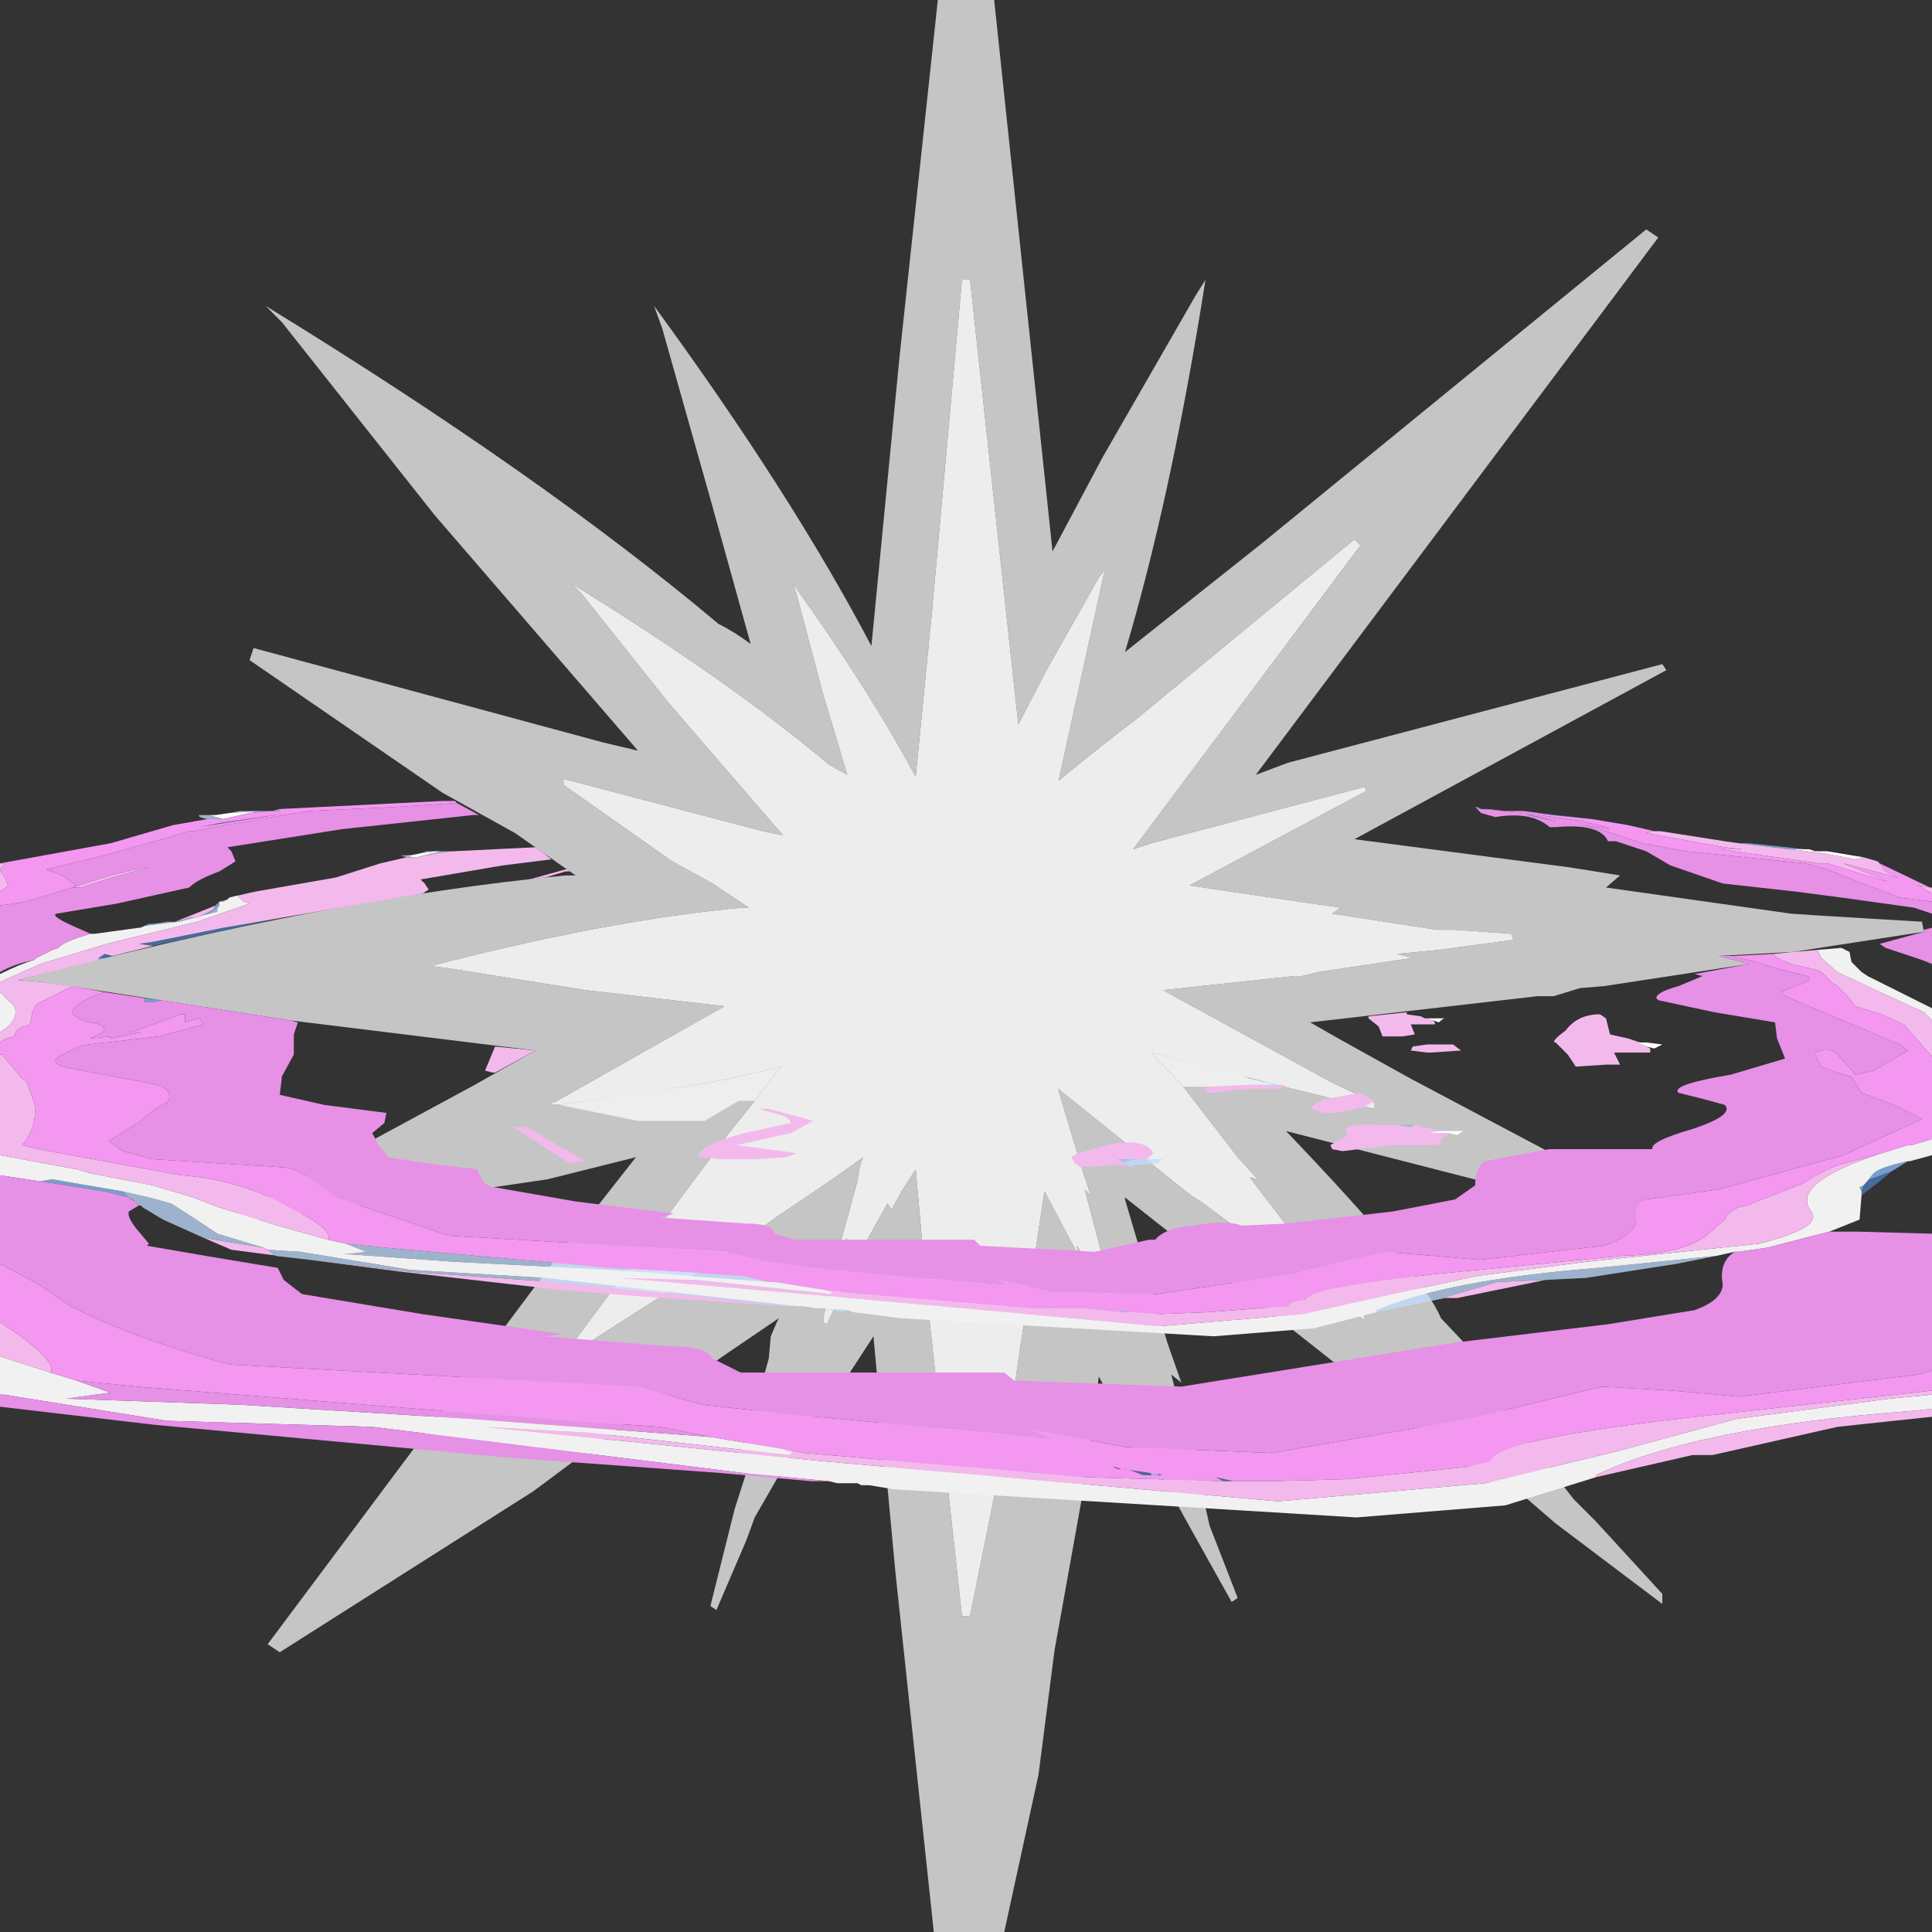 <?xml version="1.0" encoding="UTF-8" standalone="no"?>
<svg xmlns:ffdec="https://www.free-decompiler.com/flash" xmlns:xlink="http://www.w3.org/1999/xlink" ffdec:objectType="frame" height="48.0px" width="48.0px" xmlns="http://www.w3.org/2000/svg">
  <rect width="100%" height="100%" fill="#333333" stroke="none"/>
  <g transform="matrix(1.0, 0.0, 0.0, 1.0, 0.0, 0.0)">
    <use ffdec:characterId="2350" height="48.0" transform="matrix(1.0, 0.0, 0.0, 1.0, 0.0, 0.0)" width="48.0" xlink:href="#shape0"/>
  </g>
  <defs>
    <g id="shape0" transform="matrix(1.0, 0.0, 0.0, 1.0, 0.0, 0.0)">
      <path d="M41.2 5.9 L31.2 19.25 32.0 18.95 41.3 16.5 41.4 16.65 33.65 20.85 39.0 21.55 40.25 21.75 39.9 22.05 44.5 22.7 45.25 22.75 47.75 22.9 47.8 23.15 44.55 23.65 42.7 23.75 43.45 23.95 39.85 24.5 39.25 24.55 38.6 24.75 38.55 24.75 38.2 24.75 32.55 25.4 33.25 25.8 35.05 26.8 41.75 30.35 41.7 30.6 31.95 28.1 Q35.35 31.65 35.8 32.75 L36.65 33.65 36.25 33.6 39.1 37.25 39.65 37.8 41.3 39.6 41.3 39.85 38.65 37.85 37.2 36.6 37.7 37.3 34.25 34.75 33.75 34.4 33.4 34.05 27.95 29.75 27.95 29.8 29.0 33.35 29.35 34.35 29.1 34.15 29.95 37.45 30.05 37.9 30.75 39.7 30.6 39.8 29.4 37.65 28.75 36.45 28.8 37.0 27.3 34.2 26.9 37.1 26.2 41.0 25.8 44.1 24.95 48.0 23.2 48.0 22.25 39.1 21.7 33.2 21.05 34.2 20.55 35.0 20.45 34.75 18.75 37.7 18.55 38.25 17.8 40.0 17.65 39.9 18.25 37.5 18.65 36.25 18.3 36.65 19.1 33.75 19.15 33.2 19.3 32.85 19.35 32.75 18.1 33.6 15.4 35.45 13.25 37.05 6.95 41.05 6.65 40.85 13.6 31.55 15.8 28.75 13.6 29.3 11.55 29.6 5.75 30.4 5.7 30.25 11.8 26.95 13.3 26.1 7.2 25.35 1.1 24.4 0.45 24.35 Q8.25 22.3 14.05 21.75 L14.3 21.75 12.8 20.7 11.0 19.7 6.2 16.4 6.3 16.1 15.0 18.45 15.85 18.65 10.8 12.8 7.0 8.0 6.6 7.6 Q13.45 11.8 17.85 15.5 18.25 15.7 18.65 16.0 L17.65 12.4 16.45 8.15 16.25 7.6 Q19.65 12.25 21.65 16.05 L22.35 8.85 23.3 0.0 24.7 0.0 26.15 13.7 27.4 11.35 29.7 7.35 29.95 6.95 Q29.1 12.35 27.95 16.2 L31.35 13.5 40.9 5.7 41.2 5.9 M24.1 6.95 L23.9 6.95 23.15 15.25 22.75 19.3 Q21.6 17.15 19.7 14.5 L19.8 14.8 20.45 17.25 21.05 19.25 20.6 19.0 Q18.1 16.9 14.2 14.5 L14.45 14.75 16.6 17.45 19.45 20.75 18.95 20.65 14.0 19.35 14.0 19.5 16.7 21.4 17.7 21.95 18.6 22.55 18.45 22.55 Q15.15 22.85 10.7 24.0 L11.1 24.05 14.55 24.6 18.0 25.0 13.75 27.4 13.7 27.4 13.7 27.45 13.9 27.45 17.0 27.0 18.15 26.8 19.4 26.5 18.75 27.35 18.15 28.1 14.25 33.35 14.4 33.5 18.0 31.2 19.2 30.3 20.75 29.25 21.45 28.75 21.4 28.85 21.35 29.05 21.3 29.35 20.85 31.0 21.05 30.75 20.8 31.5 Q20.45 32.6 20.45 32.85 L20.55 32.9 21.0 31.9 21.1 31.6 22.05 29.9 22.15 30.05 22.4 29.6 22.75 29.05 23.05 32.4 23.9 40.15 24.1 40.15 25.1 35.2 25.35 33.45 25.7 31.25 25.95 29.6 26.8 31.2 26.75 30.95 27.15 31.55 27.85 32.75 27.9 32.75 27.55 31.7 27.45 31.45 26.95 29.55 27.1 29.7 26.9 29.1 26.3 27.1 26.3 27.05 26.35 27.1 29.4 29.55 29.6 29.7 29.9 29.9 31.85 31.35 31.55 30.95 32.4 31.7 33.9 32.8 33.9 32.65 32.95 31.65 32.65 31.35 31.05 29.25 31.25 29.3 30.75 28.75 29.4 27.0 28.6 26.15 31.7 26.95 34.15 27.55 34.15 27.4 33.1 26.9 29.35 24.85 28.9 24.6 32.15 24.25 32.35 24.25 32.75 24.15 35.1 23.8 34.7 23.7 35.75 23.6 37.6 23.35 37.55 23.2 36.15 23.1 35.7 23.1 33.1 22.7 33.3 22.55 32.6 22.45 29.55 22.0 33.95 19.65 33.9 19.55 28.6 20.95 28.15 21.1 33.8 13.55 33.65 13.4 28.25 17.85 Q27.2 18.65 26.3 19.4 L27.45 14.15 27.3 14.35 26.0 16.65 25.3 18.0 24.1 6.95" fill="#ffffff" fill-opacity="0.714" fill-rule="evenodd" stroke="none"/>
      <path d="M24.1 6.95 L25.3 18.0 26.0 16.65 27.3 14.35 27.45 14.15 26.3 19.4 Q27.2 18.65 28.25 17.85 L33.65 13.4 33.8 13.55 28.15 21.1 28.6 20.95 33.9 19.55 33.95 19.65 29.55 22.0 32.6 22.45 33.3 22.55 33.1 22.7 35.7 23.1 36.15 23.1 37.55 23.2 37.6 23.35 35.75 23.6 34.7 23.7 35.1 23.8 32.75 24.15 32.35 24.25 32.15 24.25 28.9 24.6 29.35 24.85 33.1 26.9 34.15 27.4 34.15 27.55 31.7 26.95 28.6 26.15 29.4 27.0 30.75 28.75 31.25 29.3 31.05 29.25 32.65 31.35 32.95 31.65 33.9 32.65 33.9 32.8 32.4 31.7 31.55 30.95 31.85 31.35 29.9 29.9 29.6 29.7 29.4 29.55 26.35 27.1 26.3 27.05 26.3 27.1 26.9 29.1 27.1 29.7 26.95 29.55 27.45 31.45 27.55 31.7 27.9 32.75 27.85 32.75 27.15 31.55 26.75 30.95 26.8 31.2 25.95 29.6 25.7 31.25 25.35 33.45 25.1 35.2 24.1 40.15 23.9 40.15 23.05 32.4 22.75 29.05 22.4 29.6 22.15 30.05 22.05 29.9 21.1 31.6 21.0 31.9 20.55 32.9 20.45 32.85 Q20.45 32.6 20.8 31.5 L21.05 30.75 20.85 31.0 21.3 29.35 21.35 29.05 21.4 28.85 21.45 28.75 20.75 29.25 19.2 30.3 18.0 31.2 14.4 33.5 14.25 33.35 18.15 28.1 18.75 27.35 19.4 26.5 18.15 26.8 17.0 27.0 13.9 27.45 13.7 27.45 13.7 27.4 13.75 27.4 18.0 25.0 14.55 24.6 11.1 24.05 10.7 24.0 Q15.15 22.85 18.45 22.55 L18.6 22.55 17.7 21.95 16.7 21.4 14.0 19.5 14.0 19.35 18.95 20.65 19.45 20.75 16.6 17.45 14.45 14.75 14.2 14.5 Q18.1 16.9 20.6 19.0 L21.05 19.25 20.45 17.25 19.8 14.8 19.7 14.5 Q21.6 17.15 22.75 19.3 L23.15 15.25 23.9 6.95 24.1 6.95" fill="#ffffff" fill-opacity="0.914" fill-rule="evenodd" stroke="none"/>
      <path d="M43.2 20.95 L43.45 20.95 44.85 21.1 44.65 21.1 44.5 21.1 44.45 21.1 43.2 20.95 M36.7 20.1 L36.65 20.05 36.7 20.05 36.8 20.1 36.7 20.1 M47.4 28.85 L47.0 29.1 46.45 29.3 46.3 29.45 46.25 29.6 46.2 29.5 46.3 29.45 46.55 29.15 Q46.7 29.0 47.4 28.85 M3.45 23.05 L3.6 23.0 3.7 22.95 3.8 22.95 4.15 22.9 4.0 22.95 3.6 23.0 3.5 23.05 3.45 23.05 M5.35 22.5 L5.45 22.4 6.35 22.15 5.7 22.3 5.65 22.35 5.55 22.4 5.45 22.4 5.45 22.5 5.4 22.55 5.1 22.75 5.0 22.75 5.3 22.6 5.35 22.5 M2.65 23.8 L2.45 23.85 2.45 23.8 2.65 23.8 M3.6 24.8 L4.0 24.85 3.8 24.9 3.6 24.9 3.6 24.8 M3.35 29.85 L3.2 29.75 2.6 29.6 1.0 29.35 1.3 29.3 3.05 29.6 3.2 29.75 3.3 29.8 3.35 29.85 M38.65 20.4 L37.95 20.25 38.05 20.25 38.65 20.4 M28.0 28.9 L27.85 28.85 27.75 28.8 28.05 28.8 28.25 28.8 27.95 28.85 28.0 28.9" fill="#8cc1ff" fill-opacity="0.753" fill-rule="evenodd" stroke="none"/>
      <path d="M37.85 20.15 L39.55 20.35 38.55 20.25 37.85 20.15 M47.0 29.1 L46.7 29.35 46.25 29.7 46.25 29.6 46.3 29.45 46.45 29.3 47.0 29.1 M7.0 22.8 L3.8 23.5 3.45 23.45 3.8 23.4 5.55 23.05 7.0 22.8 M2.8 23.75 L2.65 23.8 2.45 23.8 2.6 23.7 2.8 23.75 M28.1 32.6 L27.85 32.6 27.75 32.55 28.1 32.6 M30.65 36.8 L30.4 36.8 30.2 36.7 30.65 36.8 M5.45 20.45 L7.15 20.2 4.95 20.55 5.45 20.45 M34.65 27.95 L35.05 27.95 35.15 27.95 35.05 28.0 34.65 27.95 M27.9 36.5 L28.95 36.65 28.4 36.65 Q28.05 36.5 27.9 36.5" fill="#59a5ff" fill-opacity="0.502" fill-rule="evenodd" stroke="none"/>
      <path d="M5.15 20.35 Q4.9 20.3 4.95 20.25 L5.2 20.25 5.55 20.35 6.4 20.15 5.7 20.2 5.95 20.15 6.7 20.15 6.2 20.2 5.55 20.35 5.25 20.35 5.15 20.35 M6.75 20.15 L6.95 20.1 6.95 20.15 6.75 20.15 M4.15 22.9 L4.25 22.9 4.35 22.9 4.55 22.85 4.7 22.8 4.8 22.8 4.95 22.8 5.0 22.75 5.1 22.75 5.4 22.55 5.4 22.65 4.45 22.9 4.0 22.95 4.15 22.9 M10.1 21.3 L9.95 21.25 10.1 21.25 10.25 21.3 10.2 21.3 10.1 21.3 M10.45 21.2 L10.6 21.15 10.8 21.15 10.45 21.2 M10.95 21.15 L11.2 21.15 10.85 21.2 10.35 21.3 10.95 21.15 M19.1 31.85 L15.2 31.55 11.3 31.35 8.5 31.15 8.7 31.15 9.1 31.1 8.6 30.9 9.6 31.0 15.15 31.5 16.95 31.6 18.45 31.7 19.1 31.85 M3.45 29.95 L3.35 29.85 3.3 29.8 3.2 29.75 3.05 29.6 3.7 29.75 4.25 29.9 4.8 30.25 5.4 30.65 6.55 31.0 5.05 30.75 4.05 30.3 3.55 30.0 3.5 29.95 3.45 29.95 M42.65 31.2 L41.65 31.4 39.4 31.75 38.4 31.8 37.2 31.85 36.0 32.2 35.9 32.25 34.2 32.6 34.2 32.55 Q35.95 31.8 39.7 31.5 L42.65 31.2 M21.05 32.55 L20.95 32.6 20.4 32.5 21.05 32.55 M19.8 32.45 L19.5 32.45 17.25 32.2 13.75 31.85 10.2 31.6 6.85 31.2 6.65 31.05 7.45 31.1 10.2 31.55 13.55 31.75 19.8 32.45 M31.9 26.95 L31.6 27.0 31.15 26.95 31.7 26.95 31.9 26.95 M28.5 28.8 L28.9 28.8 28.75 28.9 28.2 28.95 28.1 29.0 28.0 28.95 28.0 28.9 27.95 28.85 28.25 28.8 28.5 28.8" fill="#bfdcff" fill-opacity="0.753" fill-rule="evenodd" stroke="none"/>
      <path d="M44.85 21.1 L44.95 21.1 45.1 21.15 45.15 21.15 45.35 21.15 45.4 21.15 46.3 21.3 46.1 21.35 45.3 21.2 44.5 21.1 44.65 21.1 44.85 21.1 M5.2 20.25 L5.35 20.25 5.7 20.2 6.4 20.15 5.55 20.35 5.2 20.25 M10.1 21.25 L10.2 21.25 10.45 21.2 10.8 21.15 10.95 21.15 10.35 21.3 10.25 21.3 10.1 21.25 M40.75 25.9 L40.9 25.9 41.3 25.95 41.1 26.05 40.9 26.0 40.65 25.9 40.75 25.9 M35.4 25.3 L35.6 25.3 35.9 25.3 Q35.85 25.3 35.75 25.4 L35.6 25.35 35.4 25.3 M35.75 28.1 L35.8 28.1 35.85 28.1 36.35 28.1 36.2 28.2 36.0 28.15 35.5 28.15 35.75 28.1" fill="#ffffff" fill-rule="evenodd" stroke="none"/>
      <path d="M18.35 27.35 L17.5 27.85 15.85 27.85 13.9 27.45 15.55 27.2 16.6 27.05 17.0 27.0 18.15 26.8 19.4 26.5 18.75 27.35 18.35 27.35 M31.15 26.95 L30.05 27.0 29.4 27.0 28.6 26.15 30.8 26.7 31.05 26.8 31.7 26.95 31.15 26.95" fill="#ffffff" fill-opacity="0.714" fill-rule="evenodd" stroke="none"/>
      <path d="M45.15 23.6 L45.75 23.55 45.95 23.65 46.0 23.9 46.25 24.15 46.4 24.25 47.5 24.8 48.0 25.05 48.0 25.35 47.8 25.15 46.6 24.6 45.65 24.15 45.25 23.8 45.15 23.6 M48.0 28.3 L48.0 28.7 47.45 28.85 47.4 28.85 Q46.7 29.0 46.55 29.15 L46.3 29.45 46.2 29.5 46.25 29.6 46.25 29.7 46.2 30.3 45.45 30.6 43.9 31.0 43.2 31.1 43.1 31.1 42.65 31.2 39.7 31.5 Q35.95 31.8 34.2 32.55 L34.2 32.6 32.65 33.0 30.15 33.2 22.35 32.75 21.6 32.65 21.2 32.6 21.05 32.55 20.4 32.5 20.25 32.5 19.95 32.45 19.8 32.45 13.55 31.75 10.2 31.55 7.45 31.1 6.65 31.05 6.55 31.0 5.4 30.65 4.8 30.25 4.25 29.9 3.7 29.75 3.05 29.6 1.3 29.3 1.0 29.35 0.0 29.2 0.0 28.7 1.9 29.05 2.25 29.15 3.8 29.45 4.8 29.75 5.45 30.0 6.9 30.45 8.15 30.8 8.6 30.9 9.1 31.1 8.7 31.15 8.5 31.15 11.3 31.35 15.2 31.55 19.1 31.85 19.25 31.85 20.5 32.05 20.65 32.1 20.65 32.15 17.3 31.8 15.4 31.75 21.15 32.25 28.8 32.95 32.35 32.65 34.6 32.15 36.7 31.7 39.4 31.35 43.7 30.9 Q45.3 30.5 45.0 30.1 44.45 29.4 46.75 28.65 L47.4 28.45 47.5 28.45 48.0 28.3 M48.0 34.65 L48.0 35.0 47.55 35.05 Q42.15 35.45 39.65 36.65 L39.65 36.7 37.4 37.4 33.7 37.7 22.2 37.0 21.6 36.9 21.5 36.9 21.4 36.9 21.3 36.85 21.15 36.85 20.8 36.85 20.6 36.8 18.5 36.6 9.25 35.45 4.15 35.3 0.1 34.65 0.0 34.65 0.0 33.7 1.25 34.1 1.9 34.3 2.6 34.55 2.75 34.6 2.0 34.7 1.65 34.75 5.95 34.9 11.65 35.25 17.65 35.7 19.45 36.0 19.7 36.1 19.6 36.15 14.7 35.6 12.0 35.45 20.4 36.3 31.75 37.3 36.9 36.85 40.2 36.05 43.15 35.25 46.95 34.75 48.0 34.65 M0.0 25.65 L0.0 24.65 0.2 24.85 Q0.55 25.1 0.25 25.45 L0.2 25.5 0.0 25.65 M0.0 24.4 L0.0 24.2 Q0.5 23.95 0.85 23.85 L0.9 23.8 1.3 23.6 1.45 23.55 Q1.55 23.4 2.25 23.2 L2.35 23.2 3.45 23.05 3.5 23.05 3.6 23.0 4.0 22.95 4.45 22.9 5.4 22.65 5.4 22.55 5.45 22.5 5.45 22.4 5.55 22.4 5.65 22.35 5.7 22.3 5.9 22.25 6.05 22.4 6.2 22.45 4.9 22.9 2.65 23.45 1.0 23.95 0.0 24.4" fill="#f1f1f1" fill-rule="evenodd" stroke="none"/>
      <path d="M46.3 21.3 L46.65 21.4 46.7 21.45 46.85 21.65 47.15 21.8 45.8 21.45 46.9 21.9 46.7 21.85 45.4 21.45 45.2 21.45 42.75 21.1 43.3 21.1 42.85 21.05 40.9 20.7 41.05 20.65 41.1 20.65 41.25 20.65 42.85 20.9 43.2 20.95 44.45 21.1 44.5 21.1 45.3 21.2 46.1 21.35 46.3 21.3 M47.95 22.05 L48.0 22.05 48.0 22.2 47.75 22.05 47.65 22.0 47.95 22.05 M44.05 23.7 L44.55 23.65 45.15 23.6 45.25 23.8 45.65 24.15 46.6 24.6 47.8 25.15 48.0 25.35 48.0 26.25 47.3 25.45 46.75 25.2 46.1 25.0 45.9 24.75 45.6 24.45 45.55 24.45 45.25 24.15 45.15 24.1 44.5 23.95 44.15 23.8 44.05 23.7 M48.0 34.55 L48.0 34.65 46.95 34.75 43.15 35.25 40.2 36.05 36.9 36.85 31.75 37.3 20.4 36.3 12.0 35.45 14.7 35.6 19.6 36.15 19.7 36.1 19.45 36.0 20.0 36.1 26.95 36.7 30.4 36.8 30.65 36.8 30.7 36.8 31.6 36.8 33.45 36.75 36.4 36.45 37.05 36.3 Q37.05 35.8 41.7 35.25 L48.0 34.55 M48.0 35.0 L48.0 35.2 47.05 35.3 45.65 35.45 42.55 36.15 42.25 36.15 42.05 36.15 39.65 36.7 39.65 36.65 Q42.15 35.45 47.55 35.05 L48.0 35.0 M0.0 33.7 L0.0 32.85 Q1.45 33.8 1.25 34.1 L0.0 33.7 M0.0 28.7 L0.0 26.2 0.05 26.2 0.55 26.8 0.65 26.85 0.85 27.4 Q0.95 27.95 0.55 28.45 L0.95 28.55 4.5 29.2 Q5.95 29.3 7.2 30.0 8.3 30.55 8.15 30.8 L6.9 30.45 5.45 30.0 4.8 29.75 3.8 29.45 2.25 29.15 1.9 29.05 0.0 28.7 M0.0 25.9 L0.0 25.65 0.2 25.5 0.25 25.45 Q0.55 25.1 0.2 24.85 L0.0 24.65 0.0 24.4 1.0 23.95 2.65 23.45 4.9 22.9 6.2 22.45 6.05 22.4 5.9 22.25 5.7 22.3 6.35 22.15 8.35 21.8 9.45 21.45 10.1 21.3 10.2 21.3 10.25 21.3 10.35 21.3 10.85 21.2 11.2 21.15 11.25 21.15 13.3 21.05 13.45 21.15 13.7 21.35 12.5 21.5 10.45 21.85 10.55 21.95 10.65 22.1 10.5 22.2 7.0 22.8 5.55 23.05 3.8 23.4 3.45 23.45 3.8 23.5 2.8 23.75 2.6 23.7 2.45 23.8 2.45 23.85 0.45 24.35 1.1 24.4 1.8 24.5 1.7 24.55 0.9 24.95 0.8 25.15 0.75 25.45 0.6 25.5 Q0.4 25.55 0.35 25.75 0.1 25.8 0.0 25.9 M0.0 22.15 L0.0 21.45 0.15 21.45 Q-0.1 21.6 0.1 21.75 L0.2 22.0 0.0 22.15 M4.35 22.9 L5.35 22.5 5.3 22.6 5.0 22.75 4.95 22.8 4.8 22.8 4.7 22.8 4.55 22.85 4.35 22.9 M47.5 28.45 L48.0 28.3 47.5 28.45 M46.75 28.65 Q44.45 29.4 45.0 30.1 45.3 30.5 43.7 30.9 L39.4 31.35 36.7 31.7 34.6 32.15 32.35 32.65 28.8 32.95 21.15 32.25 15.4 31.75 17.3 31.8 20.65 32.15 20.65 32.1 20.5 32.05 20.9 32.1 25.55 32.5 26.75 32.5 26.85 32.5 26.9 32.5 27.85 32.6 28.1 32.6 28.15 32.6 28.75 32.65 30.0 32.6 32.0 32.45 Q32.1 32.3 32.45 32.3 32.45 32.0 35.7 31.65 L40.3 31.2 Q41.9 31.15 42.45 30.65 L42.85 30.3 Q43.0 30.0 43.4 29.95 L44.8 29.4 Q45.4 29.0 45.85 28.9 L46.75 28.65 M40.75 25.9 L40.65 25.9 40.9 26.0 41.0 26.05 41.0 26.15 40.6 26.15 40.45 26.15 40.3 26.15 40.1 26.15 40.25 26.45 39.9 26.45 39.15 26.5 38.95 26.2 38.65 25.9 Q38.5 25.9 38.9 25.6 39.2 25.2 39.75 25.2 L39.9 25.3 40.0 25.7 40.45 25.8 40.75 25.9 M38.4 31.8 L36.2 32.25 35.9 32.25 36.0 32.2 37.2 31.85 38.4 31.8 M19.5 32.45 L15.8 32.2 13.95 32.05 10.0 31.6 5.75 31.05 5.05 30.75 6.55 31.0 6.65 31.05 6.85 31.2 10.2 31.6 13.75 31.85 17.25 32.2 19.5 32.45 M1.8 22.05 L2.75 21.75 3.6 21.55 3.7 21.55 2.8 21.8 2.0 22.05 1.8 22.05 M14.1 21.6 L14.15 21.65 14.05 21.65 13.55 21.8 13.15 21.85 14.05 21.6 14.1 21.6 M19.1 27.55 L20.05 27.8 20.2 27.85 19.65 28.15 18.3 28.45 19.8 28.65 19.55 28.75 18.8 28.8 17.95 28.8 17.35 28.75 Q17.35 28.45 18.5 28.15 L19.65 27.9 Q19.6 27.75 19.4 27.7 L18.85 27.55 19.1 27.55 M12.3 26.0 L13.3 26.1 12.3 26.65 12.25 26.65 12.05 26.6 12.3 26.0 M13.45 28.45 L12.75 28.0 13.1 28.0 13.85 28.45 14.55 28.85 14.15 28.9 13.45 28.45 M35.6 25.35 L35.65 25.4 35.65 25.45 35.05 25.45 35.15 25.7 34.85 25.75 34.35 25.75 34.25 25.5 34.0 25.3 34.0 25.25 34.95 25.15 34.95 25.2 35.3 25.25 35.4 25.3 35.6 25.35 M35.45 26.15 L35.05 26.1 35.1 26.0 35.45 25.95 36.1 25.95 36.3 26.1 35.55 26.15 35.45 26.15 M36.0 28.15 L35.95 28.2 35.8 28.3 35.8 28.4 35.7 28.45 35.1 28.45 34.6 28.45 33.35 28.6 33.1 28.55 33.05 28.45 33.5 28.2 33.45 28.15 Q33.3 27.9 34.3 27.95 L34.65 27.95 35.05 28.0 35.15 27.95 35.2 27.95 35.75 28.1 35.5 28.15 36.0 28.15 M33.2 27.65 L32.9 27.65 32.6 27.55 Q32.55 27.45 32.95 27.3 L33.8 27.15 33.85 27.2 34.15 27.35 33.9 27.5 33.2 27.65 M31.15 26.95 L31.6 27.0 31.9 26.95 31.9 27.0 31.8 27.05 31.4 27.05 31.0 27.05 30.15 27.15 30.0 27.15 Q29.95 27.05 29.9 27.1 29.9 27.05 30.05 27.0 L31.15 26.95 M28.0 28.95 L27.55 28.95 26.85 29.0 26.7 28.9 26.65 28.8 Q26.55 28.75 26.8 28.65 L27.5 28.45 Q28.45 28.25 28.65 28.65 L28.5 28.8 28.25 28.8 28.05 28.8 27.75 28.8 27.85 28.85 28.0 28.9 28.0 28.95" fill="#f3b9ec" fill-rule="evenodd" stroke="none"/>
      <path d="M46.7 21.45 L47.95 22.05 47.65 22.0 47.75 22.05 48.0 22.2 48.0 22.4 47.2 22.3 46.15 21.9 45.4 21.6 44.85 21.45 43.85 21.35 41.9 21.15 40.8 20.95 39.9 20.65 39.35 20.5 40.0 20.6 39.9 20.55 39.3 20.4 37.9 20.2 36.8 20.1 36.95 20.1 37.4 20.15 37.55 20.15 37.85 20.15 38.55 20.25 39.55 20.35 40.45 20.5 41.1 20.65 41.05 20.65 40.9 20.7 42.85 21.05 43.3 21.1 42.75 21.1 45.2 21.45 45.4 21.45 46.7 21.85 46.9 21.9 45.8 21.45 47.15 21.8 46.85 21.65 46.7 21.45 M43.05 23.75 L44.05 23.7 44.15 23.8 44.5 23.95 45.15 24.1 45.25 24.15 45.55 24.45 45.6 24.45 45.9 24.75 46.1 25.0 46.75 25.2 47.3 25.45 48.0 26.25 48.0 28.3 47.5 28.45 47.4 28.45 46.75 28.65 45.85 28.9 Q45.4 29.0 44.8 29.4 L43.4 29.95 Q43.0 30.0 42.85 30.3 L42.45 30.65 Q41.9 31.15 40.3 31.2 L35.7 31.65 Q32.45 32.0 32.45 32.3 32.1 32.3 32.0 32.45 L30.0 32.6 28.75 32.65 28.15 32.6 28.1 32.6 27.75 32.55 27.85 32.6 26.9 32.5 26.85 32.5 26.75 32.5 25.55 32.5 20.9 32.1 20.5 32.05 19.25 31.85 19.1 31.85 18.45 31.7 16.95 31.6 15.15 31.5 9.6 31.0 8.6 30.9 8.15 30.8 Q8.3 30.55 7.2 30.0 5.95 29.3 4.5 29.2 L0.95 28.55 0.55 28.45 Q0.95 27.95 0.85 27.4 L0.65 26.85 0.55 26.8 0.05 26.2 0.0 26.2 0.0 25.9 Q0.1 25.8 0.35 25.75 0.4 25.55 0.6 25.5 L0.75 25.45 0.8 25.15 0.9 24.95 1.7 24.55 1.8 24.5 2.6 24.65 Q2.1 24.8 1.9 25.0 1.6 25.2 2.2 25.4 2.7 25.45 2.55 25.65 L2.25 25.8 2.75 25.75 2.75 25.8 3.5 25.65 3.2 25.65 3.4 25.6 4.5 25.2 4.6 25.2 4.6 25.3 4.6 25.4 4.95 25.3 5.05 25.45 3.95 25.75 2.65 25.9 2.6 25.9 2.2 25.95 1.95 26.0 1.45 26.25 Q1.2 26.45 1.8 26.55 L2.85 26.75 3.9 26.95 Q4.25 27.05 4.2 27.3 L4.15 27.4 Q3.95 27.45 3.5 27.85 L2.7 28.35 3.05 28.6 3.8 28.8 7.0 29.0 Q7.35 29.0 7.8 29.35 L8.35 29.75 11.15 30.7 18.0 31.1 19.1 31.35 20.65 31.55 25.05 31.95 24.8 31.8 26.2 32.1 28.75 32.15 32.1 31.65 34.4 31.1 35.6 31.2 36.75 31.3 39.85 30.95 Q40.45 30.75 40.65 30.4 40.6 29.85 40.9 29.8 L42.7 29.55 45.8 28.7 47.75 27.8 47.05 27.45 46.25 27.15 46.0 26.75 45.65 26.65 45.25 26.5 45.15 26.3 Q44.95 26.05 45.55 26.1 L45.8 26.35 46.1 26.7 46.55 26.6 47.4 26.1 47.2 25.95 44.35 24.75 44.25 24.65 44.6 24.5 Q45.1 24.35 44.9 24.25 L44.1 24.05 43.45 23.85 43.15 23.8 43.05 23.75 M48.0 34.05 L48.0 34.55 41.7 35.25 Q37.05 35.8 37.05 36.3 L36.4 36.45 33.45 36.75 31.6 36.8 30.7 36.8 30.65 36.8 30.2 36.7 30.4 36.8 26.95 36.7 20.0 36.1 19.45 36.0 17.65 35.7 16.4 35.45 14.2 35.3 11.6 35.1 3.4 34.45 1.9 34.3 1.25 34.1 Q1.45 33.8 0.0 32.85 L0.0 31.4 0.95 31.9 1.75 32.45 Q3.3 33.25 5.7 33.9 L15.85 34.45 17.45 34.9 19.75 35.15 26.15 35.75 25.55 35.5 27.95 35.95 31.6 36.1 36.5 35.25 39.8 34.45 41.55 34.55 43.2 34.7 47.65 34.15 48.0 34.05 M0.0 22.5 L0.0 22.15 0.2 22.0 0.1 21.75 Q-0.1 21.6 0.15 21.45 L0.0 21.45 2.75 20.95 4.3 20.5 5.15 20.35 5.25 20.35 5.55 20.35 6.2 20.2 6.7 20.15 6.75 20.15 6.95 20.15 6.95 20.1 11.0 19.9 11.25 19.9 11.3 19.9 11.35 19.95 9.8 20.05 7.65 20.15 5.6 20.5 4.8 20.65 4.7 20.65 4.35 20.75 4.2 20.8 2.6 21.25 1.15 21.6 1.55 21.75 1.9 22.0 1.8 22.05 0.65 22.4 0.0 22.5 M5.45 20.45 L4.95 20.55 7.15 20.2 5.45 20.45 M26.05 32.4 L26.0 32.4 26.15 32.45 26.2 32.45 26.05 32.4 M27.8 36.5 L27.85 36.5 27.7 36.45 27.65 36.45 27.8 36.5 M27.9 36.5 Q28.05 36.5 28.4 36.65 L28.95 36.65 27.9 36.5" fill="#f397f0" fill-rule="evenodd" stroke="none"/>
      <path d="M48.0 22.4 L48.0 22.7 47.55 22.55 45.75 22.3 44.6 22.15 42.8 21.95 41.5 21.5 40.9 21.15 40.15 20.9 39.95 20.9 Q39.75 20.45 38.65 20.55 L38.5 20.55 Q38.05 20.15 37.15 20.3 L36.8 20.2 36.7 20.1 36.8 20.1 37.9 20.2 39.3 20.4 39.9 20.55 40.0 20.6 39.35 20.5 39.9 20.65 40.8 20.95 41.9 21.15 43.85 21.35 44.85 21.45 45.4 21.6 46.15 21.9 47.2 22.3 48.0 22.4 M4.0 24.85 L7.2 25.35 7.4 25.4 7.3 25.7 7.3 26.2 7.0 26.75 7.0 26.8 6.95 27.2 8.05 27.45 9.6 27.65 9.55 27.9 9.25 28.15 9.4 28.45 9.65 28.75 9.6 28.75 10.6 28.9 11.85 29.05 11.95 29.25 Q12.0 29.45 12.3 29.5 L14.3 29.85 16.75 30.15 16.4 30.25 18.55 30.4 Q19.2 30.4 19.25 30.65 L19.75 30.8 22.45 30.8 24.2 30.8 24.35 30.95 27.2 31.1 28.55 30.8 28.7 30.8 Q28.95 30.5 29.65 30.45 30.45 30.3 30.85 30.45 L31.95 30.4 34.6 30.1 36.15 29.8 36.65 29.45 Q36.65 29.0 36.9 28.85 L38.2 28.6 38.5 28.55 39.05 28.55 41.05 28.55 Q41.0 28.35 42.05 28.05 43.1 27.7 42.85 27.45 L42.3 27.3 41.7 27.15 Q41.5 26.95 43.0 26.7 L44.35 26.3 44.15 25.8 44.1 25.4 42.6 25.15 41.2 24.85 41.15 24.8 Q41.15 24.65 41.7 24.5 L42.3 24.25 42.1 24.2 43.45 23.95 42.7 23.75 43.05 23.75 43.15 23.8 43.45 23.85 44.1 24.05 44.9 24.25 Q45.1 24.35 44.6 24.5 L44.25 24.65 44.35 24.75 47.2 25.95 47.4 26.1 46.55 26.6 46.1 26.7 45.8 26.35 45.55 26.1 Q44.95 26.05 45.15 26.3 L45.25 26.5 45.65 26.65 46.0 26.75 46.25 27.15 47.05 27.45 47.75 27.8 45.8 28.7 42.7 29.55 40.9 29.8 Q40.6 29.85 40.65 30.4 40.45 30.75 39.85 30.95 L36.75 31.3 35.6 31.2 34.4 31.1 32.1 31.65 28.75 32.15 26.2 32.1 24.8 31.8 25.05 31.95 20.65 31.55 19.1 31.35 18.0 31.1 11.15 30.7 8.35 29.75 7.8 29.35 Q7.35 29.0 7.0 29.0 L3.8 28.8 3.05 28.6 2.7 28.35 3.5 27.85 Q3.95 27.45 4.15 27.4 L4.2 27.3 Q4.25 27.05 3.9 26.95 L2.85 26.75 1.8 26.55 Q1.2 26.45 1.45 26.25 L1.95 26.0 2.2 25.95 2.6 25.9 2.65 25.9 3.95 25.75 5.05 25.45 4.95 25.3 4.6 25.4 4.6 25.3 4.6 25.2 4.5 25.2 3.4 25.6 3.2 25.65 3.5 25.65 2.75 25.8 2.75 25.75 2.25 25.8 2.55 25.65 Q2.7 25.45 2.2 25.4 1.6 25.2 1.9 25.0 2.1 24.8 2.6 24.65 L3.6 24.8 3.6 24.9 3.8 24.9 4.0 24.85 M45.45 30.6 L46.2 30.6 48.0 30.65 48.0 34.05 47.65 34.15 43.2 34.7 41.55 34.55 39.8 34.45 36.5 35.25 31.6 36.1 27.95 35.95 25.55 35.5 26.15 35.75 19.75 35.15 17.45 34.9 15.85 34.45 5.7 33.9 Q3.3 33.25 1.75 32.45 L0.95 31.9 0.0 31.4 0.0 29.2 1.0 29.35 2.6 29.6 3.2 29.75 3.35 29.85 3.45 29.95 3.2 30.1 Q3.15 30.25 3.45 30.6 L3.7 30.9 3.65 30.95 5.1 31.2 6.9 31.5 7.05 31.8 7.5 32.15 10.5 32.65 14.0 33.15 13.5 33.2 16.65 33.45 Q17.55 33.45 17.7 33.75 L18.4 34.1 22.3 34.1 24.95 34.1 25.2 34.3 29.35 34.45 36.2 33.35 39.95 32.9 42.1 32.55 Q42.8 32.3 42.8 31.9 42.7 31.35 43.1 31.1 L43.2 31.1 43.9 31.0 45.45 30.6 M20.6 36.8 L20.15 36.8 17.95 36.6 12.45 36.2 9.8 35.95 3.85 35.4 0.0 34.95 0.0 34.65 0.1 34.65 4.15 35.3 9.25 35.45 18.5 36.6 20.6 36.8 M0.85 23.85 Q0.35 23.95 0.0 24.15 L0.0 22.5 0.65 22.4 1.8 22.05 1.9 22.0 1.55 21.75 1.15 21.6 2.6 21.25 4.2 20.8 4.35 20.75 4.7 20.65 4.8 20.65 5.6 20.5 7.65 20.15 9.8 20.05 11.35 19.95 11.9 20.25 11.75 20.25 8.5 20.6 5.65 21.05 5.75 21.15 5.85 21.4 5.45 21.65 Q4.9 21.85 4.7 22.05 L2.9 22.45 1.4 22.7 Q1.25 22.75 1.8 23.0 L2.25 23.2 Q1.55 23.4 1.45 23.55 L1.3 23.6 0.9 23.8 0.85 23.85 M48.0 23.05 L48.0 23.95 47.75 23.85 46.85 23.55 46.7 23.45 47.8 23.15 47.8 23.1 48.0 23.05 M17.65 35.7 L11.65 35.25 5.95 34.9 1.65 34.75 2.0 34.7 2.75 34.6 2.6 34.55 1.9 34.3 3.4 34.45 11.6 35.1 14.2 35.3 16.4 35.45 17.65 35.7 M38.65 20.4 L38.05 20.25 37.95 20.25 38.65 20.4 M1.8 22.05 L2.0 22.05 2.8 21.8 3.7 21.55 3.6 21.55 2.75 21.75 1.8 22.05" fill="#e690e6" fill-rule="evenodd" stroke="none"/>
    </g>
  </defs>
</svg>
